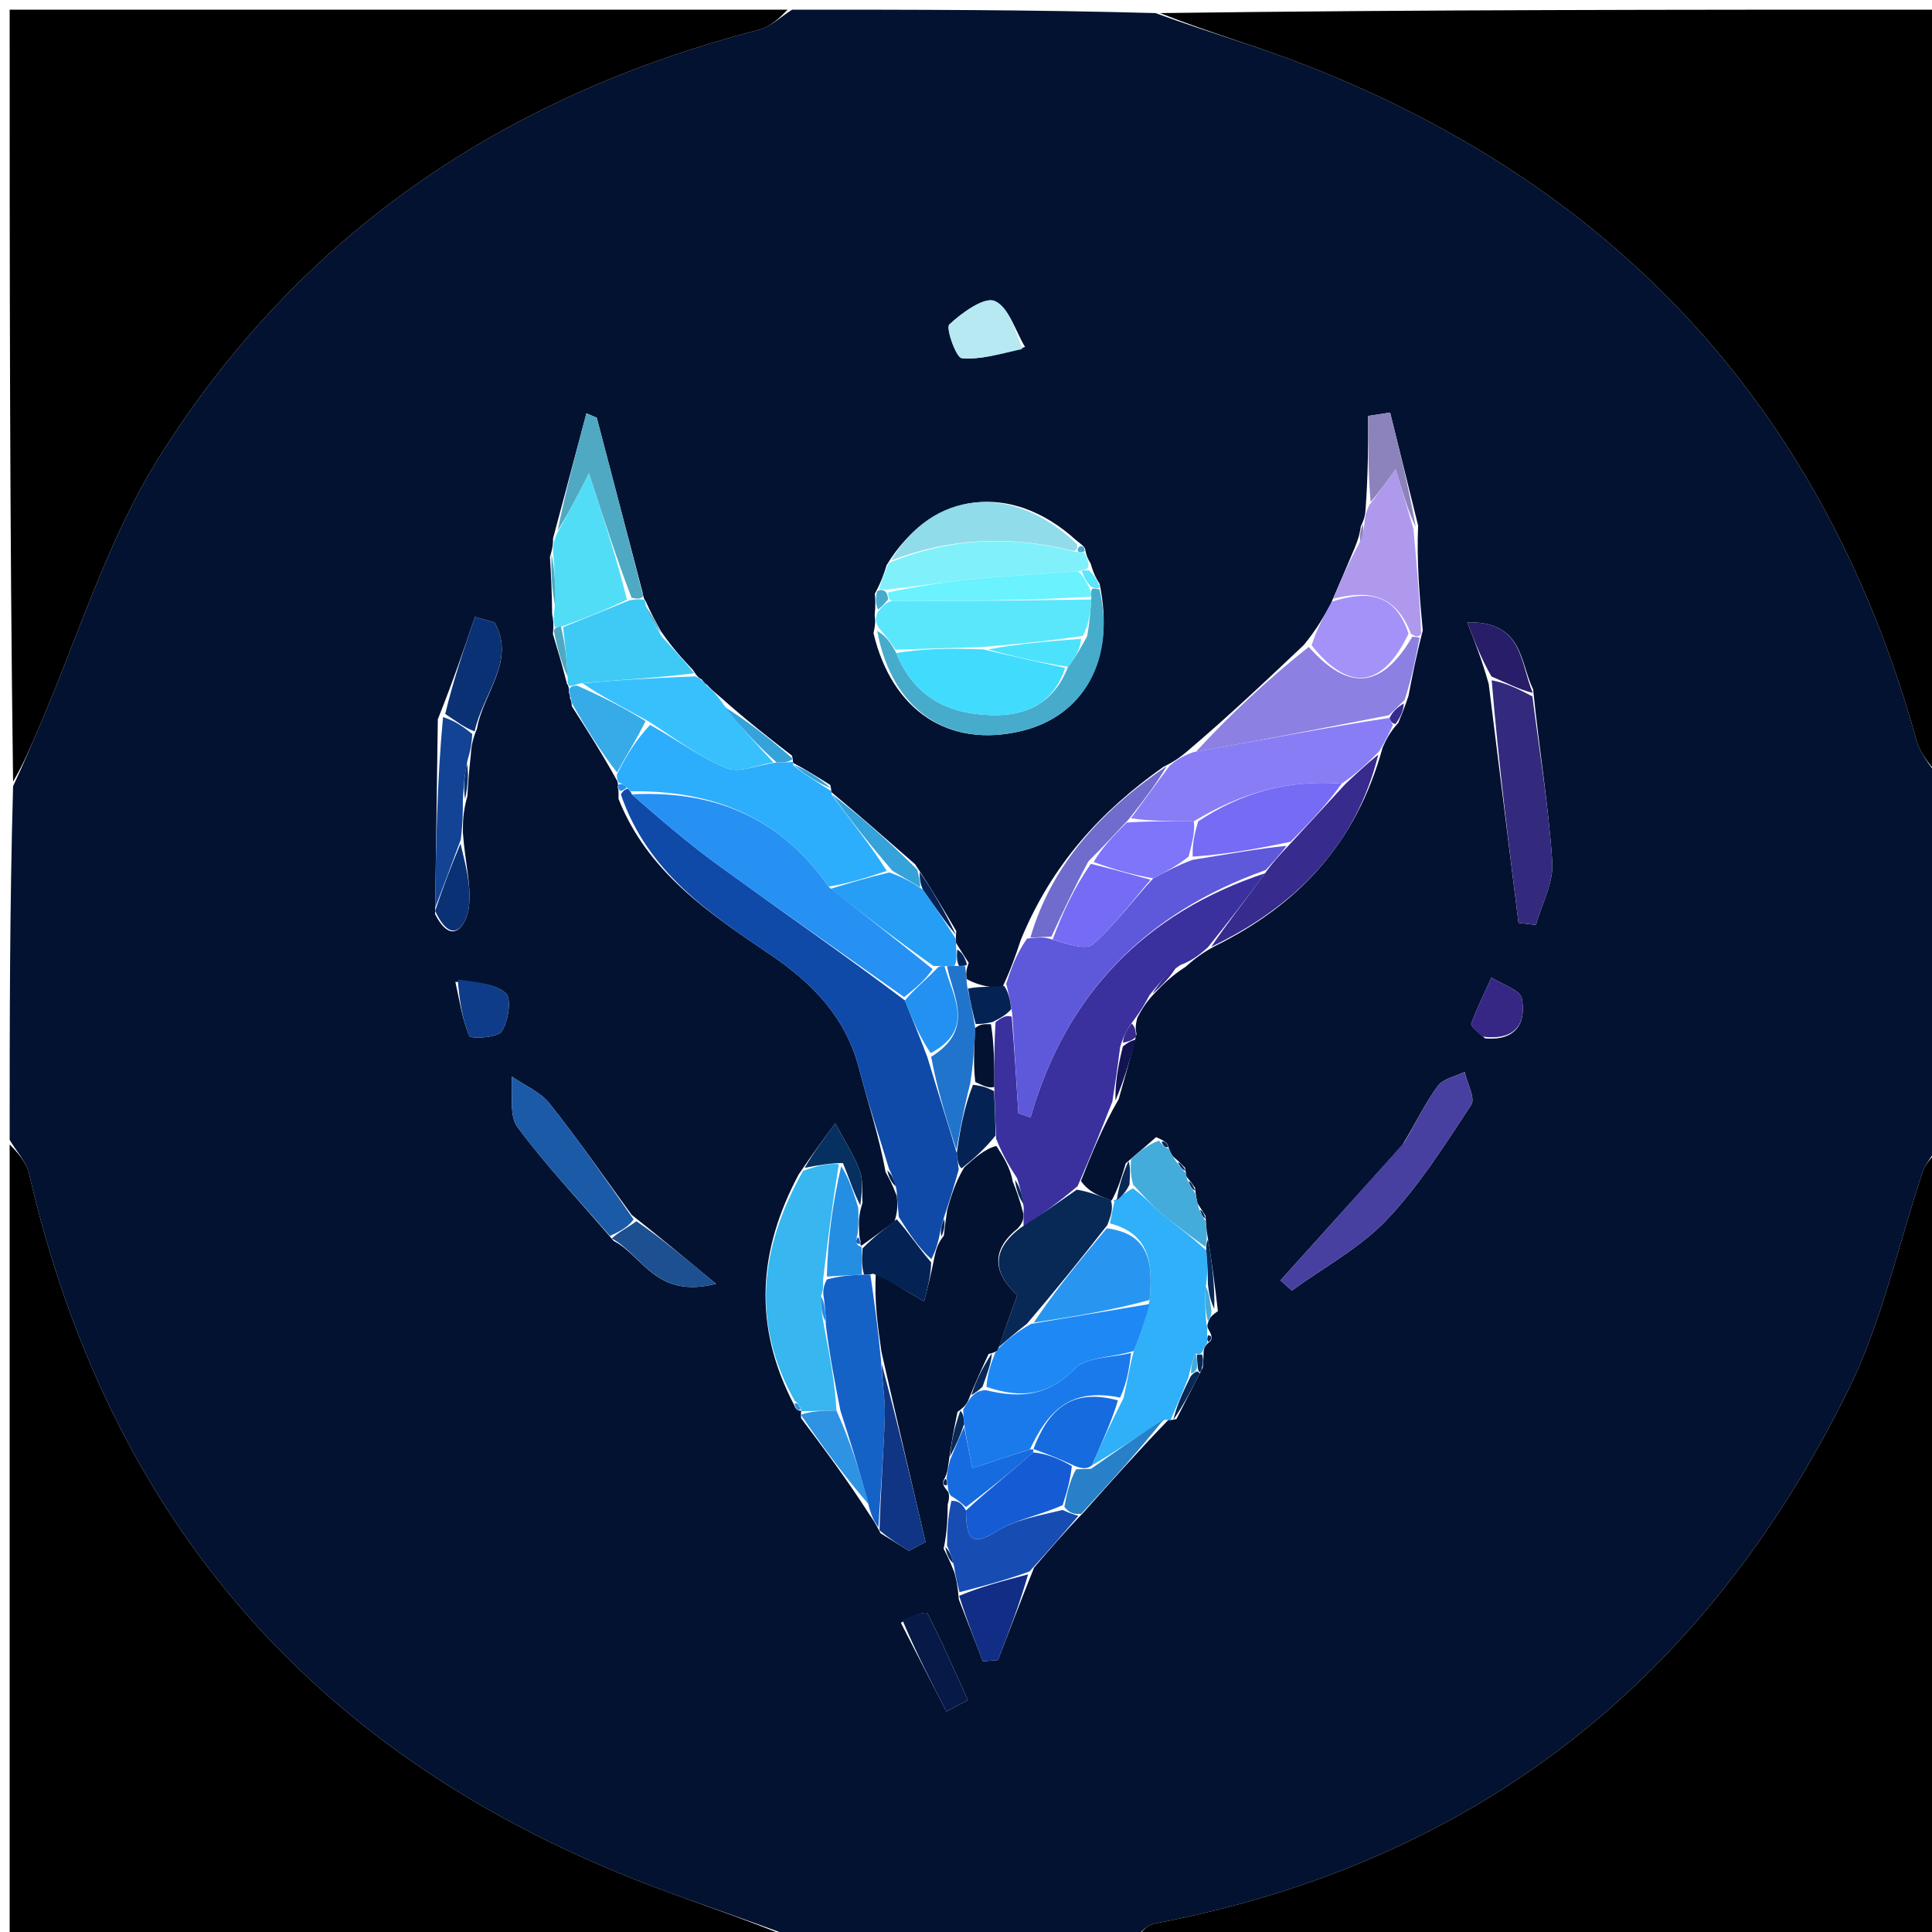 <svg version="1.1" id="Layer_1" xmlns="http://www.w3.org/2000/svg" xmlns:xlink="http://www.w3.org/1999/xlink" x="0px" y="0px"
	 width="100%" viewBox="0 0 200 200" enable-background="new 0 0 200 200" xml:space="preserve">
<path fill="#031231" opacity="1" stroke="none" 
	d="
M201,81 
	C201,93.354 201,105.708 200.644,118.641 
	C199.872,119.892 199.309,120.516 199.063,121.247 
	C196.537,128.739 194.879,136.649 191.432,143.684 
	C176.643,173.872 152.873,192.776 119.535,199.125 
	C118.605,199.302 117.841,200.355 117,201 
	C105.646,201 94.292,201 82.377,200.643 
	C77.033,198.61 72.208,197.041 67.47,195.242 
	C32.9,182.119 11.35,157.603 3.011,121.514 
	C2.72,120.255 1.687,119.168 1,118 
	C1,105.979 1,93.958 1.355,81.382 
	C2.456,79.048 3.184,77.262 3.951,75.494 
	C8.04,66.076 11.054,55.985 16.442,47.38 
	C30.922,24.256 52.178,9.916 78.557,3.083 
	C79.801,2.76 80.857,1.711 82,1 
	C94.354,1 106.708,1 119.613,1.355 
	C125.281,3.419 130.49,4.895 135.5,6.875 
	C167.996,19.716 189.027,42.932 198.405,76.666 
	C198.839,78.23 200.116,79.561 201,81 
M124.514,141.569 
	C124.547,141.13 124.581,140.691 124.608,139.8 
	C124.66,139.495 124.787,139.225 125.287,138.843 
	C125.513,138.527 125.473,138.245 125.031,137.484 
	C124.979,137.314 124.926,137.145 125.216,136.531 
	C125.307,136.368 125.398,136.205 126.075,135.723 
	C125.77,133.153 125.464,130.584 124.927,127.502 
	C124.883,127.133 124.839,126.763 124.8,125.867 
	C124.617,125.576 124.434,125.285 123.962,124.555 
	C123.888,124.217 123.813,123.878 123.702,122.944 
	C123.475,122.628 123.247,122.312 122.81,121.773 
	C122.81,121.773 122.782,121.468 122.675,120.887 
	C122.409,120.608 122.143,120.329 121.483,119.762 
	C121.261,119.513 121.11,119.227 120.876,118.503 
	C120.718,118.247 120.494,118.078 119.682,117.715 
	C118.819,118.473 117.955,119.231 116.538,120.423 
	C116.15,121.729 115.762,123.035 115.074,124.287 
	C115.074,124.287 115.367,124.373 114.631,124.117 
	C113.663,123.74 112.695,123.362 111.898,122.256 
	C112.981,119.521 114.065,116.786 115.804,113.79 
	C116.391,111.731 116.979,109.671 117.654,107.037 
	C117.568,106.661 117.483,106.285 117.743,105.342 
	C118.165,104.563 118.586,103.785 119.569,102.77 
	C120.407,101.905 121.244,101.04 122.73,100.083 
	C123.497,99.414 124.265,98.745 125.741,97.953 
	C134.287,93.728 140.388,87.388 143.129,77.38 
	C143.482,76.608 143.836,75.836 144.753,74.827 
	C145.036,74.145 145.319,73.463 145.806,72.042 
	C146.189,70.03 146.572,68.017 147.284,65.268 
	C146.961,61.751 146.638,58.234 146.802,54.397 
	C145.836,50.5 144.871,46.604 143.905,42.707 
	C143.147,42.823 142.389,42.939 141.63,43.055 
	C141.63,46.078 141.63,49.102 141.362,52.735 
	C141.329,53.176 141.296,53.616 140.874,54.48 
	C140.79,55.027 140.705,55.573 140.232,56.733 
	C139.492,58.483 138.752,60.234 137.729,62.587 
	C137.008,63.875 136.287,65.163 134.97,66.769 
	C131.095,70.44 127.221,74.111 122.793,77.864 
	C122.227,78.327 121.661,78.789 120.445,79.378 
	C114.018,83.91 108.884,89.471 105.675,97.289 
	C105.171,98.805 104.666,100.321 103.724,102.293 
	C102.571,102.192 101.418,102.092 100.063,101.354 
	C100.014,100.912 99.966,100.47 100.283,99.676 
	C99.91,99.104 99.536,98.533 98.953,97.583 
	C98.953,97.583 98.926,97.151 98.991,96.38 
	C97.732,94.234 96.474,92.089 94.731,89.465 
	C91.845,86.938 88.96,84.412 86.03,81.971 
	C86.03,81.971 86.114,81.923 85.95,81.262 
	C84.669,80.456 83.389,79.649 82.057,78.949 
	C82.057,78.949 82.153,78.88 81.993,78.229 
	C79.685,76.445 77.377,74.661 74.683,72.259 
	C74.129,71.791 73.575,71.322 73.183,70.882 
	C73.183,70.882 73.067,70.911 72.635,70.326 
	C72.416,70.222 72.197,70.118 71.747,69.368 
	C70.669,68.215 69.592,67.062 68.423,65.345 
	C67.898,64.4 67.374,63.456 66.845,62.247 
	C66.845,62.247 66.641,62.079 66.525,61.353 
	C64.942,55.315 63.358,49.277 61.775,43.239 
	C61.419,43.088 61.063,42.937 60.707,42.786 
	C59.615,46.895 58.522,51.004 57.25,55.745 
	C57.252,56.182 57.254,56.618 56.932,57.642 
	C57.035,59.398 57.138,61.154 57.157,63.592 
	C57.248,64.038 57.339,64.484 57.236,65.637 
	C57.72,67.247 58.204,68.856 58.697,70.797 
	C58.697,70.797 58.945,71.018 58.896,71.693 
	C58.971,71.906 59.047,72.118 58.99,72.237 
	C58.99,72.237 59.133,72.356 59.2,73.119 
	C60.743,75.528 62.286,77.937 63.821,80.716 
	C63.821,80.716 64.051,81.006 63.947,81.502 
	C63.998,81.664 64.048,81.825 64.032,82.705 
	C67.011,90.251 73.409,94.54 79.708,98.797 
	C84.146,101.797 87.565,105.316 88.936,110.64 
	C89.834,114.126 90.989,117.545 91.678,121.34 
	C92.011,121.926 92.344,122.512 92.836,123.81 
	C92.906,124.536 92.977,125.262 92.598,126.446 
	C91.527,127.248 90.456,128.05 89.197,128.938 
	C89.197,128.938 89.002,129.007 89.087,128.478 
	C89.019,128.314 88.951,128.149 88.929,127.247 
	C88.901,126.509 88.873,125.772 89.285,124.527 
	C89.207,123.397 89.383,122.169 88.994,121.159 
	C88.339,119.46 87.326,117.899 86.464,116.281 
	C85.309,117.842 84.153,119.404 82.671,121.589 
	C78.557,129.336 77.836,137.14 82.241,145.506 
	C82.339,145.847 82.561,146.055 82.966,146.045 
	C82.966,146.045 82.873,146.094 82.924,146.809 
	C85.266,149.929 87.607,153.049 89.983,156.748 
	C90.3,157.202 90.616,157.656 91.156,158.724 
	C92.131,159.329 93.106,159.934 94.081,160.54 
	C94.658,160.236 95.235,159.933 95.812,159.63 
	C94.335,153.334 92.858,147.039 91.247,139.939 
	C90.867,137.282 90.486,134.624 90.67,131.733 
	C92.139,132.613 93.607,133.493 95.662,134.724 
	C96.042,133.246 96.379,131.934 96.768,129.972 
	C96.918,129.339 97.068,128.705 97.703,127.923 
	C97.778,127.278 97.854,126.632 98.05,125.27 
	C98.448,123.872 98.847,122.474 99.823,120.835 
	C100.887,119.88 101.952,118.924 103.145,118.629 
	C103.865,119.75 104.586,120.872 104.836,122.306 
	C105.19,123.193 105.544,124.081 105.941,125.652 
	C105.947,126.108 105.953,126.563 105.308,127.21 
	C102.184,129.734 103.242,132.189 105.31,134.076 
	C104.55,136.177 103.954,137.828 103.276,139.794 
	C103.276,139.794 103.033,140.009 102.336,140.166 
	C101.665,141.618 100.993,143.07 100.205,145.031 
	C100.037,145.335 99.869,145.638 99.119,146.159 
	C98.789,147.783 98.459,149.407 98.163,151.692 
	C98.104,152.128 98.045,152.564 97.71,153.187 
	C97.527,153.531 97.61,153.801 98.162,154.447 
	C98.162,154.447 98.375,154.891 98.111,155.708 
	C98.085,157.137 98.06,158.566 97.686,160.331 
	C97.993,160.924 98.301,161.517 98.801,162.784 
	C98.976,163.463 99.15,164.143 99.259,165.578 
	C100.088,167.712 100.918,169.845 101.747,171.979 
	C102.27,171.935 102.792,171.892 103.315,171.849 
	C104.463,168.858 105.61,165.868 107.047,162.282 
	C108.577,160.492 110.106,158.703 112.209,156.521 
	C115.072,153.307 117.936,150.093 120.985,146.953 
	C120.985,146.953 121.143,147.075 121.79,146.892 
	C122.597,145.316 123.404,143.741 124.514,141.569 
M49.377,75.437 
	C49.994,71.769 53.448,68.387 51.191,64.43 
	C50.517,64.24 49.843,64.05 49.169,63.86 
	C48.037,67.175 46.906,70.49 45.323,74.462 
	C45.231,80.964 45.14,87.465 45.04,94.63 
	C46.827,98.116 48.277,95.692 48.519,94.039 
	C48.849,91.781 48.143,89.371 47.921,86.218 
	C47.918,85.14 47.916,84.062 48.378,82.432 
	C48.452,81.25 48.525,80.067 48.733,78.167 
	C48.786,77.44 48.839,76.713 49.377,75.437 
M112.909,58.347 
	C112.678,57.954 112.446,57.562 112.332,56.841 
	C112.25,56.571 112.07,56.456 111.388,55.914 
	C104.716,49.851 96.507,50.756 91.784,58.502 
	C91.521,59.339 91.258,60.177 90.567,61.45 
	C90.608,62.022 90.65,62.594 90.547,63.729 
	C90.603,64.109 90.659,64.489 90.424,65.55 
	C92.341,73.596 98.24,77.487 105.762,75.668 
	C112.246,74.1 115.478,68.224 113.83,60.432 
	C113.535,59.968 113.24,59.504 112.909,58.347 
M63.533,128.466 
	C66.497,129.947 67.909,134.498 74.115,132.899 
	C70.759,130.108 68.359,128.113 65.384,125.755 
	C62.574,121.902 59.863,117.971 56.895,114.243 
	C55.931,113.032 54.296,112.354 52.967,111.433 
	C53.129,113.208 52.663,115.447 53.568,116.674 
	C56.487,120.631 59.91,124.215 63.533,128.466 
M158.707,71.359 
	C157.335,68.595 157.699,64.291 151.883,64.421 
	C152.744,66.622 153.406,68.316 154.11,70.796 
	C155.139,79.042 156.168,87.287 157.196,95.533 
	C157.796,95.606 158.395,95.679 158.994,95.752 
	C159.601,93.583 160.833,91.374 160.694,89.254 
	C160.318,83.512 159.36,77.808 158.707,71.359 
M145.167,118.55 
	C140.962,123.215 136.758,127.881 132.553,132.546 
	C132.947,132.897 133.341,133.247 133.734,133.598 
	C137.037,131.198 140.766,129.204 143.534,126.296 
	C146.911,122.747 149.583,118.498 152.299,114.379 
	C152.753,113.69 151.88,112.126 151.621,110.966 
	C150.675,111.431 149.408,111.657 148.848,112.41 
	C147.574,114.122 146.648,116.093 145.167,118.55 
M106.112,35.916 
	C105.104,34.246 104.433,31.792 102.975,31.164 
	C101.894,30.698 99.579,32.375 98.274,33.592 
	C97.889,33.951 98.979,37.023 99.555,37.076 
	C101.516,37.255 103.55,36.642 106.112,35.916 
M47.141,101.647 
	C47.571,103.534 47.832,105.494 48.584,107.243 
	C48.721,107.562 51.492,107.438 51.932,106.777 
	C52.62,105.741 52.982,103.374 52.365,102.824 
	C51.209,101.794 49.253,101.661 47.141,101.647 
M93.259,167.993 
	C94.828,171.053 96.398,174.114 97.967,177.174 
	C98.71,176.778 99.452,176.383 100.195,175.987 
	C98.831,172.984 97.52,169.954 96.009,167.027 
	C95.882,166.782 94.405,167.234 93.259,167.993 
M153.732,107.491 
	C156.807,107.773 158.044,106.011 157.539,103.357 
	C157.369,102.469 155.491,101.906 154.394,101.194 
	C153.682,102.771 152.919,104.329 152.31,105.945 
	C152.214,106.202 152.816,106.721 153.732,107.491 
z"/>
<path fill="#000000" opacity="1" stroke="none" 
	d="
M117.469,201 
	C117.841,200.355 118.605,199.302 119.535,199.125 
	C152.873,192.776 176.643,173.872 191.432,143.684 
	C194.879,136.649 196.537,128.739 199.063,121.247 
	C199.309,120.516 199.872,119.892 200.644,119.109 
	C201,146.261 201,173.522 201,201 
	C173.313,201 145.625,201 117.469,201 
z"/>
<path fill="#000000" opacity="1" stroke="none" 
	d="
M1,118.469 
	C1.687,119.168 2.72,120.255 3.011,121.514 
	C11.35,157.603 32.9,182.119 67.47,195.242 
	C72.208,197.041 77.033,198.61 81.909,200.643 
	C55.072,201 28.144,201 1,201 
	C1,173.646 1,146.292 1,118.469 
z"/>
<path fill="#000000" opacity="1" stroke="none" 
	d="
M201,80.531 
	C200.116,79.561 198.839,78.23 198.405,76.666 
	C189.027,42.932 167.996,19.716 135.5,6.875 
	C130.49,4.895 125.281,3.419 120.082,1.355 
	C146.926,1 173.853,1 201,1 
	C201,27.354 201,53.708 201,80.531 
z"/>
<path fill="#000000" opacity="1" stroke="none" 
	d="
M81.531,1 
	C80.857,1.711 79.801,2.76 78.557,3.083 
	C52.178,9.916 30.922,24.256 16.442,47.38 
	C11.054,55.985 8.04,66.076 3.951,75.494 
	C3.184,77.262 2.456,79.048 1.355,80.913 
	C1,54.406 1,27.812 1,1 
	C27.687,1 54.375,1 81.531,1 
z"/>
<path fill="#0F4AA8" opacity="1" stroke="none" 
	d="
M93.048,125.988 
	C92.977,125.262 92.906,124.536 92.808,123.163 
	C92.53,122.009 92.28,121.502 92.03,120.995 
	C90.989,117.545 89.834,114.126 88.936,110.64 
	C87.565,105.316 84.146,101.797 79.708,98.797 
	C73.409,94.54 67.011,90.251 64.274,82.241 
	C64.517,81.777 64.946,81.59 65.027,81.683 
	C65.108,81.775 65.31,81.914 65.399,82.228 
	C68.447,84.898 71.323,87.367 74.381,89.587 
	C80.735,94.201 87.186,98.682 93.677,103.564 
	C94.487,105.63 95.218,107.349 96.002,109.445 
	C97.039,112.894 98.022,115.968 99.046,119.381 
	C99.14,120.172 99.193,120.624 99.246,121.076 
	C98.847,122.474 98.448,123.872 97.782,125.833 
	C97.415,126.955 97.316,127.514 97.218,128.072 
	C97.068,128.705 96.918,129.339 96.416,130.348 
	C95.059,129.146 94.053,127.567 93.048,125.988 
z"/>
<path fill="#3A319F" opacity="1" stroke="none" 
	d="
M115.148,114.052 
	C114.065,116.786 112.981,119.521 111.557,122.788 
	C109.464,124.553 107.711,125.786 105.959,127.019 
	C105.953,126.563 105.947,126.108 105.975,124.995 
	C105.775,123.557 105.54,122.775 105.306,121.993 
	C104.586,120.872 103.865,119.75 103.12,117.883 
	C103.033,115.744 102.971,114.351 102.93,112.525 
	C102.934,110.073 102.915,108.053 103.061,105.812 
	C103.694,105.322 104.163,105.053 104.731,105.242 
	C105.027,108.881 105.224,112.063 105.421,115.245 
	C105.842,115.39 106.263,115.535 106.683,115.68 
	C110.377,102.764 118.713,94.448 130.958,90.399 
	C128.94,93.18 126.986,95.628 125.033,98.076 
	C124.265,98.745 123.497,99.414 122.183,99.907 
	C120.759,100.822 119.883,101.914 119.007,103.006 
	C118.586,103.785 118.165,104.563 117.326,105.66 
	C116.594,106.646 116.279,107.313 115.963,108.367 
	C115.691,110.52 115.42,112.286 115.148,114.052 
z"/>
<path fill="#5E58DA" opacity="1" stroke="none" 
	d="
M131.023,90.067 
	C118.713,94.448 110.377,102.764 106.683,115.68 
	C106.263,115.535 105.842,115.39 105.421,115.245 
	C105.224,112.063 105.027,108.881 104.786,104.918 
	C104.549,103.37 104.356,102.604 104.162,101.837 
	C104.666,100.321 105.171,98.805 106.323,97.162 
	C107.594,97.009 108.218,96.984 108.964,97.28 
	C110.469,97.692 112.389,98.402 113.132,97.756 
	C115.369,95.811 117.148,93.339 119.383,90.927 
	C120.773,90.19 121.887,89.6 123.418,89.018 
	C126.987,88.443 130.139,87.86 133.187,87.563 
	C132.397,88.588 131.71,89.327 131.023,90.067 
z"/>
<path fill="#2DAEFC" opacity="1" stroke="none" 
	d="
M64.051,81.006 
	C64.051,81.006 63.821,80.716 63.867,80.147 
	C64.919,78.046 65.927,76.514 67.289,75.041 
	C70.163,76.623 72.559,78.456 75.256,79.536 
	C76.562,80.059 78.435,79.169 80.401,78.93 
	C81.219,78.921 81.686,78.9 82.153,78.88 
	C82.153,78.88 82.057,78.949 82.135,79.236 
	C83.513,80.323 84.814,81.123 86.114,81.923 
	C86.114,81.923 86.03,81.971 86.093,82.273 
	C88.142,85.044 90.129,87.513 91.797,90.155 
	C89.652,90.887 87.826,91.447 85.755,91.783 
	C80.652,84.416 73.626,81.814 65.31,81.914 
	C65.31,81.914 65.108,81.775 64.903,81.556 
	C64.509,81.175 64.293,81.065 64.051,81.006 
z"/>
<path fill="#30B0F8" opacity="1" stroke="none" 
	d="
M124.873,136.975 
	C124.926,137.145 124.979,137.314 124.972,137.975 
	C124.938,138.641 124.964,138.816 124.99,138.991 
	C124.787,139.225 124.66,139.495 124.435,139.999 
	C124.263,140.198 123.908,140.236 123.787,140.09 
	C123.472,140.719 123.279,141.495 123.024,142.591 
	C122.356,144.3 121.75,145.688 121.143,147.075 
	C121.143,147.075 120.985,146.953 120.562,146.979 
	C117.742,148.687 115.344,150.368 113.027,151.701 
	C114.096,149.243 115.085,147.134 116.303,144.738 
	C116.719,142.986 116.905,141.52 117.378,139.849 
	C118.111,138.092 118.559,136.541 119.012,134.569 
	C119.351,130.754 119.04,127.737 114.897,126.644 
	C115.086,125.666 115.226,125.02 115.367,124.373 
	C115.367,124.373 115.074,124.287 115.464,124.212 
	C116.209,123.757 116.564,123.375 117.293,123.02 
	C118.496,123.896 119.26,124.825 120.169,125.578 
	C121.649,126.803 123.225,127.913 124.876,129.445 
	C125.007,130.859 125.023,131.9 124.821,133.18 
	C124.693,134.606 124.783,135.79 124.873,136.975 
z"/>
<path fill="#897DF6" opacity="1" stroke="none" 
	d="
M144.189,75.064 
	C143.836,75.836 143.482,76.608 142.761,77.795 
	C141.357,79.19 140.319,80.17 138.886,81.124 
	C133.203,80.691 128.415,82.117 123.587,85.022 
	C121.067,85.006 118.99,85 117.076,84.708 
	C118.524,82.698 119.81,80.975 121.095,79.251 
	C121.661,78.789 122.227,78.327 123.521,77.864 
	C130.756,76.591 137.263,75.317 143.846,74.31 
	C144.011,74.74 144.1,74.902 144.189,75.064 
z"/>
<path fill="#37B6F0" opacity="1" stroke="none" 
	d="
M82.277,145.031 
	C77.836,137.14 78.557,129.336 83.138,121.206 
	C84.742,120.613 85.879,120.403 86.833,120.519 
	C86.167,124.627 85.684,128.408 85.205,132.489 
	C85.216,133.186 85.222,133.584 84.989,134.184 
	C84.93,135.259 85.109,136.133 85.326,137.384 
	C85.91,140.512 86.454,143.263 86.586,146.018 
	C85.073,146.046 83.973,146.07 82.873,146.094 
	C82.873,146.094 82.966,146.045 82.905,145.869 
	C82.737,145.401 82.548,145.181 82.277,145.031 
z"/>
<path fill="#8C80E3" opacity="1" stroke="none" 
	d="
M143.769,74.043 
	C137.263,75.317 130.756,76.591 123.798,77.823 
	C127.221,74.111 131.095,70.44 135.483,66.969 
	C139.655,71.682 143.103,71.238 146.206,65.904 
	C146.623,65.948 146.789,65.976 146.955,66.004 
	C146.572,68.017 146.189,70.03 145.413,72.451 
	C144.602,73.253 144.186,73.648 143.769,74.043 
z"/>
<path fill="#4740A0" opacity="1" stroke="none" 
	d="
M145.374,118.254 
	C146.648,116.093 147.574,114.122 148.848,112.41 
	C149.408,111.657 150.675,111.431 151.621,110.966 
	C151.88,112.126 152.753,113.69 152.299,114.379 
	C149.583,118.498 146.911,122.747 143.534,126.296 
	C140.766,129.204 137.037,131.198 133.734,133.598 
	C133.341,133.247 132.947,132.897 132.553,132.546 
	C136.758,127.881 140.962,123.215 145.374,118.254 
z"/>
<path fill="#332A7D" opacity="1" stroke="none" 
	d="
M158.633,72.089 
	C159.36,77.808 160.318,83.512 160.694,89.254 
	C160.833,91.374 159.601,93.583 158.994,95.752 
	C158.395,95.679 157.796,95.606 157.196,95.533 
	C156.168,87.287 155.139,79.042 154.42,70.421 
	C156.031,70.727 157.332,71.408 158.633,72.089 
z"/>
<path fill="#1562C7" opacity="1" stroke="none" 
	d="
M86.998,146.014 
	C86.454,143.263 85.91,140.512 85.487,137.157 
	C85.481,135.696 85.354,134.839 85.228,133.982 
	C85.222,133.584 85.216,133.186 85.602,132.447 
	C87.07,132.056 88.147,132.006 89.444,131.949 
	C89.664,131.942 90.106,131.967 90.106,131.967 
	C90.486,134.624 90.867,137.282 91.201,140.783 
	C91.315,143.258 91.652,144.894 91.599,146.518 
	C91.475,150.385 91.167,154.246 90.933,158.11 
	C90.616,157.656 90.3,157.202 89.98,156.064 
	C88.984,152.257 87.991,149.136 86.998,146.014 
z"/>
<path fill="#47ACCC" opacity="1" stroke="none" 
	d="
M113.827,61.007 
	C115.478,68.224 112.246,74.1 105.762,75.668 
	C98.24,77.487 92.341,73.596 90.809,65.318 
	C91.699,65.807 92.204,66.529 92.778,67.597 
	C94.669,72.256 98.25,73.902 102.595,74.03 
	C106.131,74.134 109.053,72.884 110.56,69.037 
	C111.358,68.017 111.851,67.102 112.532,65.884 
	C112.806,64.408 112.891,63.234 112.973,61.772 
	C112.941,61.295 112.913,61.105 113.122,60.919 
	C113.36,60.922 113.827,61.007 113.827,61.007 
z"/>
<path fill="#1B7AEB" opacity="1" stroke="none" 
	d="
M117.092,140.055 
	C116.905,141.52 116.719,142.986 115.954,144.681 
	C110.772,143.608 108.462,146.108 106.617,150.045 
	C104.498,150.704 102.741,151.295 100.652,151.997 
	C100.294,150.188 100.05,148.957 99.805,147.426 
	C99.77,146.732 99.736,146.337 99.702,145.942 
	C99.869,145.638 100.037,145.335 100.49,144.684 
	C101.024,144.119 101.308,143.964 102.029,143.902 
	C105.787,144.829 108.577,144.422 111.256,141.698 
	C112.487,140.447 115.104,140.56 117.092,140.055 
z"/>
<path fill="#082856" opacity="1" stroke="none" 
	d="
M114.999,124.245 
	C115.226,125.02 115.086,125.666 114.626,126.822 
	C111.729,130.522 109.152,133.714 106.306,137.037 
	C105.144,137.939 104.251,138.709 103.358,139.479 
	C103.954,137.828 104.55,136.177 105.31,134.076 
	C103.242,132.189 102.184,129.734 105.633,127.115 
	C107.711,125.786 109.464,124.553 111.472,123.153 
	C112.695,123.362 113.663,123.74 114.999,124.245 
z"/>
<path fill="#AF99ED" opacity="1" stroke="none" 
	d="
M147.119,65.636 
	C146.789,65.976 146.623,65.948 146.064,65.61 
	C144.39,61.257 141.398,61.164 138.011,61.984 
	C138.752,60.234 139.492,58.483 140.644,56.352 
	C141.124,55.332 141.193,54.695 141.263,54.057 
	C141.296,53.616 141.329,53.176 141.753,52.276 
	C142.747,50.974 143.351,50.132 144.48,48.56 
	C145.258,51.171 145.787,52.944 146.316,54.717 
	C146.638,58.234 146.961,61.751 147.119,65.636 
z"/>
<path fill="#1B5AA7" opacity="1" stroke="none" 
	d="
M63.139,127.943 
	C59.91,124.215 56.487,120.631 53.568,116.674 
	C52.663,115.447 53.129,113.208 52.967,111.433 
	C54.296,112.354 55.931,113.032 56.895,114.243 
	C59.863,117.971 62.574,121.902 65.593,126.241 
	C64.915,127.133 64.027,127.538 63.139,127.943 
z"/>
<path fill="#1E89F5" opacity="1" stroke="none" 
	d="
M103.317,139.636 
	C104.251,138.709 105.144,137.939 106.749,137.042 
	C111.309,136.274 115.158,135.632 119.007,134.99 
	C118.559,136.541 118.111,138.092 117.378,139.849 
	C115.104,140.56 112.487,140.447 111.256,141.698 
	C108.577,144.422 105.787,144.829 102.118,143.567 
	C102.214,142.139 102.623,141.074 103.033,140.009 
	C103.033,140.009 103.276,139.794 103.317,139.636 
z"/>
<path fill="#38C0FD" opacity="1" stroke="none" 
	d="
M80.051,78.918 
	C78.435,79.169 76.562,80.059 75.256,79.536 
	C72.559,78.456 70.163,76.623 67.182,74.706 
	C64.484,73.199 62.248,72.084 60.314,70.74 
	C64.405,70.345 68.191,70.179 71.978,70.013 
	C72.197,70.118 72.416,70.222 72.853,70.599 
	C73.07,70.872 73.022,70.854 73.022,70.854 
	C73.575,71.322 74.129,71.791 74.892,72.921 
	C76.751,75.362 78.401,77.14 80.051,78.918 
z"/>
<path fill="#372B8D" opacity="1" stroke="none" 
	d="
M139.282,81.15 
	C140.319,80.17 141.357,79.19 142.683,78.11 
	C140.388,87.388 134.287,93.728 125.387,98.015 
	C126.986,95.628 128.94,93.18 130.958,90.399 
	C131.71,89.327 132.397,88.588 133.483,87.431 
	C135.682,85.058 137.482,83.104 139.282,81.15 
z"/>
<path fill="#5AE7FB" opacity="1" stroke="none" 
	d="
M112.976,62.06 
	C112.891,63.234 112.806,64.408 112.11,65.829 
	C108.332,66.381 105.166,66.686 101.544,66.991 
	C98.295,67.079 95.502,67.165 92.708,67.251 
	C92.204,66.529 91.699,65.807 90.954,64.977 
	C90.659,64.489 90.603,64.109 90.826,63.387 
	C91.382,62.715 91.66,62.385 92.331,62.201 
	C99.475,62.25 106.226,62.155 112.976,62.06 
z"/>
<path fill="#91DCEA" opacity="1" stroke="none" 
	d="
M92.251,58.024 
	C96.507,50.756 104.716,49.851 111.486,56.323 
	C111.584,56.732 111.492,57.033 111.093,57.024 
	C104.439,55.374 98.291,55.709 92.251,58.024 
z"/>
<path fill="#174DB2" opacity="1" stroke="none" 
	d="
M98.035,159.995 
	C98.06,158.566 98.085,157.137 98.489,155.361 
	C99.244,155.347 99.621,155.68 99.994,156.367 
	C100.06,158.994 100.36,160.295 103.125,158.545 
	C105.084,157.305 107.575,156.904 110.009,156.309 
	C110.672,156.63 111.154,156.771 111.636,156.913 
	C110.106,158.703 108.577,160.492 106.568,162.681 
	C103.834,163.66 101.58,164.241 99.325,164.822 
	C99.15,164.143 98.976,163.463 98.766,162.161 
	C98.499,161.024 98.267,160.509 98.035,159.995 
z"/>
<path fill="#52DDF7" opacity="1" stroke="none" 
	d="
M57.257,57.055 
	C57.254,56.618 57.252,56.182 57.627,55.271 
	C58.795,53.242 59.588,51.687 60.967,48.979 
	C62.66,54.194 63.896,58.002 64.903,62.078 
	C62.546,63.205 60.418,64.065 58.075,64.884 
	C57.859,64.843 57.43,64.93 57.43,64.93 
	C57.339,64.484 57.248,64.038 57.414,62.983 
	C57.533,60.601 57.395,58.828 57.257,57.055 
z"/>
<path fill="#3FCAF5" opacity="1" stroke="none" 
	d="
M58.29,64.925 
	C60.418,64.065 62.546,63.205 65.149,62.151 
	C65.963,61.997 66.302,62.038 66.641,62.079 
	C66.641,62.079 66.845,62.247 66.84,62.666 
	C67.396,64.026 67.955,64.968 68.514,65.909 
	C69.592,67.062 70.669,68.215 71.863,69.691 
	C68.191,70.179 64.405,70.345 60.047,70.745 
	C59.299,70.993 59.122,71.006 58.945,71.018 
	C58.945,71.018 58.697,70.797 58.772,70.234 
	C58.661,68.089 58.475,66.507 58.29,64.925 
z"/>
<path fill="#279EF5" opacity="1" stroke="none" 
	d="
M86,92.007 
	C87.826,91.447 89.652,90.887 92.057,90.317 
	C93.517,90.826 94.397,91.345 95.538,92.089 
	C96.841,93.926 97.883,95.538 98.926,97.151 
	C98.926,97.151 98.953,97.583 98.985,98.104 
	C99.033,99.078 99.048,99.532 98.807,99.986 
	C98.38,99.999 98.209,100.011 97.778,100.016 
	C97.344,100.011 97.171,100.011 96.629,99.994 
	C92.841,97.321 89.42,94.664 86,92.007 
z"/>
<path fill="#80F1FA" opacity="1" stroke="none" 
	d="
M92.018,58.263 
	C98.291,55.709 104.439,55.374 111.264,57.11 
	C111.834,57.205 112.215,57.169 112.215,57.169 
	C112.446,57.562 112.678,57.954 112.685,58.694 
	C112.46,59.041 111.977,59.084 111.57,59.134 
	C107.751,59.429 104.332,59.607 100.928,59.938 
	C97.939,60.228 94.966,60.688 91.738,61.049 
	C91.491,61.025 90.995,61.015 90.995,61.015 
	C91.258,60.177 91.521,59.339 92.018,58.263 
z"/>
<path fill="#A492F8" opacity="1" stroke="none" 
	d="
M137.87,62.285 
	C141.398,61.164 144.39,61.257 145.812,65.594 
	C143.103,71.238 139.655,71.682 135.781,66.811 
	C136.287,65.163 137.008,63.875 137.87,62.285 
z"/>
<path fill="#134395" opacity="1" stroke="none" 
	d="
M45.049,93.967 
	C45.14,87.465 45.231,80.964 45.864,74.233 
	C47.234,74.665 48.063,75.325 48.892,75.985 
	C48.839,76.713 48.786,77.44 48.407,78.671 
	C48.025,80.445 47.97,81.714 47.914,82.984 
	C47.916,84.062 47.918,85.14 47.695,86.928 
	C46.662,89.748 45.855,91.858 45.049,93.967 
z"/>
<path fill="#4FA9C3" opacity="1" stroke="none" 
	d="
M66.583,61.716 
	C66.302,62.038 65.963,61.997 65.378,61.883 
	C63.896,58.002 62.66,54.194 60.967,48.979 
	C59.588,51.687 58.795,53.242 57.716,54.955 
	C58.522,51.004 59.615,46.895 60.707,42.786 
	C61.063,42.937 61.419,43.088 61.775,43.239 
	C63.358,49.277 64.942,55.315 66.583,61.716 
z"/>
<path fill="#B6E9F2" opacity="1" stroke="none" 
	d="
M105.834,36.124 
	C103.55,36.642 101.516,37.255 99.555,37.076 
	C98.979,37.023 97.889,33.951 98.274,33.592 
	C99.579,32.375 101.894,30.698 102.975,31.164 
	C104.433,31.792 105.104,34.246 105.834,36.124 
z"/>
<path fill="#44ACDA" opacity="1" stroke="none" 
	d="
M124.761,129.071 
	C123.225,127.913 121.649,126.803 120.169,125.578 
	C119.26,124.825 118.496,123.896 117.299,122.643 
	C116.984,121.489 117.038,120.739 117.091,119.989 
	C117.955,119.231 118.819,118.473 119.987,118.076 
	C120.458,118.72 120.704,118.875 121.031,118.904 
	C121.11,119.227 121.261,119.513 121.731,120.196 
	C122.247,120.91 122.515,121.189 122.782,121.468 
	C122.782,121.468 122.81,121.773 122.929,122.182 
	C123.278,122.907 123.508,123.223 123.738,123.539 
	C123.813,123.878 123.888,124.217 124.091,125.041 
	C124.412,125.815 124.604,126.104 124.796,126.394 
	C124.839,126.763 124.883,127.133 124.937,128.02 
	C124.885,128.715 124.823,128.893 124.761,129.071 
z"/>
<path fill="#103584" opacity="1" stroke="none" 
	d="
M91.045,158.417 
	C91.167,154.246 91.475,150.385 91.599,146.518 
	C91.652,144.894 91.315,143.258 91.268,141.185 
	C92.858,147.039 94.335,153.334 95.812,159.63 
	C95.235,159.933 94.658,160.236 94.081,160.54 
	C93.106,159.934 92.131,159.329 91.045,158.417 
z"/>
<path fill="#706CCD" opacity="1" stroke="none" 
	d="
M120.77,79.315 
	C119.81,80.975 118.524,82.698 116.806,84.862 
	C115.234,86.527 114.095,87.751 112.67,89.163 
	C111.204,91.887 110.023,94.423 108.842,96.958 
	C108.218,96.984 107.594,97.009 106.661,97.067 
	C108.884,89.471 114.018,83.91 120.77,79.315 
z"/>
<path fill="#0B3175" opacity="1" stroke="none" 
	d="
M49.134,75.711 
	C48.063,75.325 47.234,74.665 46.09,73.905 
	C46.906,70.49 48.037,67.175 49.169,63.86 
	C49.843,64.05 50.517,64.24 51.191,64.43 
	C53.448,68.387 49.994,71.769 49.134,75.711 
z"/>
<path fill="#2174CC" opacity="1" stroke="none" 
	d="
M98.038,100.022 
	C98.209,100.011 98.38,99.999 99.021,99.99 
	C99.492,99.992 99.917,100.028 99.917,100.028 
	C99.966,100.47 100.014,100.912 100.112,102.015 
	C100.442,103.786 100.722,104.895 100.96,106.426 
	C100.836,108.529 100.754,110.211 100.432,112.186 
	C99.796,114.667 99.4,116.855 99.004,119.042 
	C98.022,115.968 97.039,112.894 96.396,109.397 
	C100.995,106.546 98.629,103.155 98.038,100.022 
z"/>
<path fill="#0F3C88" opacity="1" stroke="none" 
	d="
M47.385,101.401 
	C49.253,101.661 51.209,101.794 52.365,102.824 
	C52.982,103.374 52.62,105.741 51.932,106.777 
	C51.492,107.438 48.721,107.562 48.584,107.243 
	C47.832,105.494 47.571,103.534 47.385,101.401 
z"/>
<path fill="#8D83BC" opacity="1" stroke="none" 
	d="
M146.559,54.557 
	C145.787,52.944 145.258,51.171 144.48,48.56 
	C143.351,50.132 142.747,50.974 141.887,51.971 
	C141.63,49.102 141.63,46.078 141.63,43.055 
	C142.389,42.939 143.147,42.823 143.905,42.707 
	C144.871,46.604 145.836,50.5 146.559,54.557 
z"/>
<path fill="#061947" opacity="1" stroke="none" 
	d="
M93.407,167.678 
	C94.405,167.234 95.882,166.782 96.009,167.027 
	C97.52,169.954 98.831,172.984 100.195,175.987 
	C99.452,176.383 98.71,176.778 97.967,177.174 
	C96.398,174.114 94.828,171.053 93.407,167.678 
z"/>
<path fill="#122D85" opacity="1" stroke="none" 
	d="
M99.292,165.2 
	C101.58,164.241 103.834,163.66 106.424,162.978 
	C105.61,165.868 104.463,168.858 103.315,171.849 
	C102.792,171.892 102.27,171.935 101.747,171.979 
	C100.918,169.845 100.088,167.712 99.292,165.2 
z"/>
<path fill="#2E93E3" opacity="1" stroke="none" 
	d="
M86.586,146.018 
	C87.991,149.136 88.984,152.257 89.962,155.775 
	C87.607,153.049 85.266,149.929 82.899,146.451 
	C83.973,146.07 85.073,146.046 86.586,146.018 
z"/>
<path fill="#372784" opacity="1" stroke="none" 
	d="
M153.414,107.305 
	C152.816,106.721 152.214,106.202 152.31,105.945 
	C152.919,104.329 153.682,102.771 154.394,101.194 
	C155.491,101.906 157.369,102.469 157.539,103.357 
	C158.044,106.011 156.807,107.773 153.414,107.305 
z"/>
<path fill="#1C5091" opacity="1" stroke="none" 
	d="
M63.336,128.205 
	C64.027,127.538 64.915,127.133 65.881,126.422 
	C68.359,128.113 70.759,130.108 74.115,132.899 
	C67.909,134.498 66.497,129.947 63.336,128.205 
z"/>
<path fill="#248EE3" opacity="1" stroke="none" 
	d="
M89.223,131.957 
	C88.147,132.006 87.07,132.056 85.597,132.148 
	C85.684,128.408 86.167,124.627 87.082,120.729 
	C87.957,122.086 88.401,123.56 88.846,125.034 
	C88.873,125.772 88.901,126.509 88.784,127.73 
	C88.522,128.58 88.643,128.845 89.002,129.007 
	C89.002,129.007 89.197,128.938 89.196,129.275 
	C89.204,130.393 89.213,131.175 89.223,131.957 
z"/>
<path fill="#2881C8" opacity="1" stroke="none" 
	d="
M111.922,156.717 
	C111.154,156.771 110.672,156.63 110.186,155.991 
	C110.482,154.367 110.781,153.24 111.391,152.102 
	C112.118,152.077 112.532,152.063 112.947,152.049 
	C115.344,150.368 117.742,148.687 120.47,146.943 
	C117.936,150.093 115.072,153.307 111.922,156.717 
z"/>
<path fill="#36ABE8" opacity="1" stroke="none" 
	d="
M58.92,71.356 
	C59.122,71.006 59.299,70.993 59.744,70.975 
	C62.248,72.084 64.484,73.199 66.827,74.648 
	C65.927,76.514 64.919,78.046 63.871,79.962 
	C62.286,77.937 60.743,75.528 59.167,72.729 
	C59.133,72.34 59.122,72.331 59.122,72.331 
	C59.047,72.118 58.971,71.906 58.92,71.356 
z"/>
<path fill="#166BDE" opacity="1" stroke="none" 
	d="
M99.997,156.014 
	C99.621,155.68 99.244,155.347 98.621,154.952 
	C98.375,154.891 98.162,154.447 98.132,153.975 
	C98.063,153.336 98.024,153.168 97.986,153.001 
	C98.045,152.564 98.104,152.128 98.355,151.13 
	C98.967,149.62 99.386,148.673 99.806,147.725 
	C100.05,148.957 100.294,150.188 100.652,151.997 
	C102.741,151.295 104.498,150.704 106.626,150.055 
	C106.997,149.997 107.013,150.014 106.944,150.35 
	C104.582,152.463 102.29,154.238 99.997,156.014 
z"/>
<path fill="#271D68" opacity="1" stroke="none" 
	d="
M158.67,71.724 
	C157.332,71.408 156.031,70.727 154.399,70.029 
	C153.406,68.316 152.744,66.622 151.883,64.421 
	C157.699,64.291 157.335,68.595 158.67,71.724 
z"/>
<path fill="#042354" opacity="1" stroke="none" 
	d="
M89.444,131.949 
	C89.213,131.175 89.204,130.393 89.29,129.232 
	C90.456,128.05 91.527,127.248 92.823,126.217 
	C94.053,127.567 95.059,129.146 96.391,130.673 
	C96.379,131.934 96.042,133.246 95.662,134.724 
	C93.607,133.493 92.139,132.613 90.388,131.85 
	C90.106,131.967 89.664,131.942 89.444,131.949 
z"/>
<path fill="#35A2D9" opacity="1" stroke="none" 
	d="
M95.278,91.864 
	C94.397,91.345 93.517,90.826 92.376,90.144 
	C90.129,87.513 88.142,85.044 86.115,82.23 
	C88.96,84.412 91.845,86.938 94.955,90.025 
	C95.212,91.011 95.245,91.438 95.278,91.864 
z"/>
<path fill="#06305F" opacity="1" stroke="none" 
	d="
M89.065,124.78 
	C88.401,123.56 87.957,122.086 87.264,120.402 
	C85.879,120.403 84.742,120.613 83.302,120.895 
	C84.153,119.404 85.309,117.842 86.464,116.281 
	C87.326,117.899 88.339,119.46 88.994,121.159 
	C89.383,122.169 89.207,123.397 89.065,124.78 
z"/>
<path fill="#0B3175" opacity="1" stroke="none" 
	d="
M45.045,94.299 
	C45.855,91.858 46.662,89.748 47.675,87.332 
	C48.143,89.371 48.849,91.781 48.519,94.039 
	C48.277,95.692 46.827,98.116 45.045,94.299 
z"/>
<path fill="#042354" opacity="1" stroke="none" 
	d="
M99.046,119.381 
	C99.4,116.855 99.796,114.667 100.72,112.302 
	C101.803,112.401 102.356,112.679 102.909,112.957 
	C102.971,114.351 103.033,115.744 103.056,117.553 
	C101.952,118.924 100.887,119.88 99.534,120.955 
	C99.193,120.624 99.14,120.172 99.046,119.381 
z"/>
<path fill="#35A2D9" opacity="1" stroke="none" 
	d="
M80.401,78.93 
	C78.401,77.14 76.751,75.362 75.086,73.23 
	C77.377,74.661 79.685,76.445 82.073,78.554 
	C81.686,78.9 81.219,78.921 80.401,78.93 
z"/>
<path fill="#042354" opacity="1" stroke="none" 
	d="
M95.538,92.089 
	C95.245,91.438 95.212,91.011 95.198,90.264 
	C96.474,92.089 97.732,94.234 98.958,96.765 
	C97.883,95.538 96.841,93.926 95.538,92.089 
z"/>
<path fill="#042354" opacity="1" stroke="none" 
	d="
M101.002,106.005 
	C100.722,104.895 100.442,103.786 100.213,102.334 
	C101.418,102.092 102.571,102.192 103.943,102.065 
	C104.356,102.604 104.549,103.37 104.688,104.461 
	C104.163,105.053 103.694,105.322 102.746,105.799 
	C101.845,106.007 101.424,106.006 101.002,106.005 
z"/>
<path fill="#082856" opacity="1" stroke="none" 
	d="
M124.876,129.445 
	C124.823,128.893 124.885,128.715 125.053,128.276 
	C125.464,130.584 125.77,133.153 125.702,135.498 
	C125.232,134.495 125.135,133.717 125.039,132.94 
	C125.023,131.9 125.007,130.859 124.876,129.445 
z"/>
<path fill="#4FA9C3" opacity="1" stroke="none" 
	d="
M57.094,57.348 
	C57.395,58.828 57.533,60.601 57.456,62.642 
	C57.138,61.154 57.035,59.398 57.094,57.348 
z"/>
<path fill="#121451" opacity="1" stroke="none" 
	d="
M115.476,113.921 
	C115.42,112.286 115.691,110.52 116.238,108.334 
	C116.864,107.813 117.215,107.712 117.566,107.612 
	C116.979,109.671 116.391,111.731 115.476,113.921 
z"/>
<path fill="#082856" opacity="1" stroke="none" 
	d="
M121.466,146.983 
	C121.75,145.688 122.356,144.3 123.237,142.517 
	C123.51,142.122 123.911,141.923 123.986,141.984 
	C124.061,142.045 124.211,142.166 124.211,142.166 
	C123.404,143.741 122.597,145.316 121.466,146.983 
z"/>
<path fill="#35A2D9" opacity="1" stroke="none" 
	d="
M86.032,81.592 
	C84.814,81.123 83.513,80.323 82.161,79.183 
	C83.389,79.649 84.669,80.456 86.032,81.592 
z"/>
<path fill="#082856" opacity="1" stroke="none" 
	d="
M99.805,147.426 
	C99.386,148.673 98.967,149.62 98.338,150.8 
	C98.459,149.407 98.789,147.783 99.41,146.05 
	C99.736,146.337 99.77,146.732 99.805,147.426 
z"/>
<path fill="#082856" opacity="1" stroke="none" 
	d="
M102.684,140.088 
	C102.623,141.074 102.214,142.139 101.715,143.539 
	C101.308,143.964 101.024,144.119 100.548,144.43 
	C100.993,143.07 101.665,141.618 102.684,140.088 
z"/>
<path fill="#0B3175" opacity="1" stroke="none" 
	d="
M48.146,82.708 
	C47.97,81.714 48.025,80.445 48.339,79.03 
	C48.525,80.067 48.452,81.25 48.146,82.708 
z"/>
<path fill="#372B8D" opacity="1" stroke="none" 
	d="
M119.288,102.888 
	C119.883,101.914 120.759,100.822 121.858,99.953 
	C121.244,101.04 120.407,101.905 119.288,102.888 
z"/>
<path fill="#4FA9C3" opacity="1" stroke="none" 
	d="
M58.075,64.884 
	C58.475,66.507 58.661,68.089 58.767,70.068 
	C58.204,68.856 57.72,67.247 57.333,65.284 
	C57.43,64.93 57.859,64.843 58.075,64.884 
z"/>
<path fill="#372B8D" opacity="1" stroke="none" 
	d="
M117.61,107.324 
	C117.215,107.712 116.864,107.813 116.238,107.947 
	C116.279,107.313 116.594,106.646 117.153,105.944 
	C117.483,106.285 117.568,106.661 117.61,107.324 
z"/>
<path fill="#4FA9C3" opacity="1" stroke="none" 
	d="
M68.469,65.627 
	C67.955,64.968 67.396,64.026 66.843,62.798 
	C67.374,63.456 67.898,64.4 68.469,65.627 
z"/>
<path fill="#082856" opacity="1" stroke="none" 
	d="
M116.815,120.206 
	C117.038,120.739 116.984,121.489 116.925,122.617 
	C116.564,123.375 116.209,123.757 115.614,124.239 
	C115.762,123.035 116.15,121.729 116.815,120.206 
z"/>
<path fill="#082856" opacity="1" stroke="none" 
	d="
M105.071,122.149 
	C105.54,122.775 105.775,123.557 105.954,124.654 
	C105.544,124.081 105.19,123.193 105.071,122.149 
z"/>
<path fill="#5AE7FB" opacity="1" stroke="none" 
	d="
M111.977,59.084 
	C111.977,59.084 112.46,59.041 112.703,59.04 
	C113.24,59.504 113.535,59.968 113.828,60.719 
	C113.827,61.007 113.36,60.922 112.938,60.734 
	C112.337,60.059 112.157,59.572 111.977,59.084 
z"/>
<path fill="#8D83BC" opacity="1" stroke="none" 
	d="
M141.068,54.269 
	C141.193,54.695 141.124,55.332 140.838,56.045 
	C140.705,55.573 140.79,55.027 141.068,54.269 
z"/>
<path fill="#042354" opacity="1" stroke="none" 
	d="
M100.1,99.852 
	C99.917,100.028 99.492,99.992 99.278,99.988 
	C99.048,99.532 99.033,99.078 99.09,98.293 
	C99.536,98.533 99.91,99.104 100.1,99.852 
z"/>
<path fill="#082856" opacity="1" stroke="none" 
	d="
M97.86,160.163 
	C98.267,160.509 98.499,161.024 98.67,161.824 
	C98.301,161.517 97.993,160.924 97.86,160.163 
z"/>
<path fill="#372B8D" opacity="1" stroke="none" 
	d="
M143.846,74.31 
	C144.186,73.648 144.602,73.253 145.31,72.82 
	C145.319,73.463 145.036,74.145 144.471,74.946 
	C144.1,74.902 144.011,74.74 143.846,74.31 
z"/>
<path fill="#042354" opacity="1" stroke="none" 
	d="
M91.854,121.167 
	C92.28,121.502 92.53,122.009 92.728,122.807 
	C92.344,122.512 92.011,121.926 91.854,121.167 
z"/>
<path fill="#042354" opacity="1" stroke="none" 
	d="
M97.46,127.998 
	C97.316,127.514 97.415,126.955 97.721,126.191 
	C97.854,126.632 97.778,127.278 97.46,127.998 
z"/>
<path fill="#47ACCC" opacity="1" stroke="none" 
	d="
M90.781,61.232 
	C90.995,61.015 91.491,61.025 91.705,61.293 
	C91.919,61.562 91.937,62.056 91.937,62.056 
	C91.66,62.385 91.382,62.715 90.898,63.105 
	C90.65,62.594 90.608,62.022 90.781,61.232 
z"/>
<path fill="#44ACDA" opacity="1" stroke="none" 
	d="
M124.821,133.18 
	C125.135,133.717 125.232,134.495 125.409,135.657 
	C125.398,136.205 125.307,136.368 125.044,136.753 
	C124.783,135.79 124.693,134.606 124.821,133.18 
z"/>
<path fill="#082856" opacity="1" stroke="none" 
	d="
M123.908,140.236 
	C123.908,140.236 124.263,140.198 124.438,140.225 
	C124.581,140.691 124.547,141.13 124.362,141.867 
	C124.211,142.166 124.061,142.045 123.992,141.562 
	C123.918,140.798 123.913,140.517 123.908,140.236 
z"/>
<path fill="#47ACCC" opacity="1" stroke="none" 
	d="
M112.273,57.005 
	C112.215,57.169 111.834,57.205 111.663,57.119 
	C111.492,57.033 111.584,56.732 111.688,56.614 
	C112.07,56.456 112.25,56.571 112.273,57.005 
z"/>
<path fill="#2E93E3" opacity="1" stroke="none" 
	d="
M82.259,145.268 
	C82.548,145.181 82.737,145.401 82.876,145.912 
	C82.561,146.055 82.339,145.847 82.259,145.268 
z"/>
<path fill="#1562C7" opacity="1" stroke="none" 
	d="
M89.045,128.743 
	C88.643,128.845 88.522,128.58 88.761,128.098 
	C88.951,128.149 89.019,128.314 89.045,128.743 
z"/>
<path fill="#35A2D9" opacity="1" stroke="none" 
	d="
M73.102,70.868 
	C73.022,70.854 73.07,70.872 73.069,70.891 
	C73.067,70.911 73.183,70.882 73.102,70.868 
z"/>
<path fill="#2691F3" opacity="1" stroke="none" 
	d="
M63.999,81.254 
	C64.293,81.065 64.509,81.175 64.822,81.463 
	C64.946,81.59 64.517,81.777 64.308,81.881 
	C64.048,81.825 63.998,81.664 63.999,81.254 
z"/>
<path fill="#082856" opacity="1" stroke="none" 
	d="
M124.798,126.13 
	C124.604,126.104 124.412,125.815 124.235,125.26 
	C124.434,125.285 124.617,125.576 124.798,126.13 
z"/>
<path fill="#082856" opacity="1" stroke="none" 
	d="
M123.72,123.242 
	C123.508,123.223 123.278,122.907 123.034,122.293 
	C123.247,122.312 123.475,122.628 123.72,123.242 
z"/>
<path fill="#082856" opacity="1" stroke="none" 
	d="
M97.848,153.094 
	C98.024,153.168 98.063,153.336 98.029,153.751 
	C97.61,153.801 97.527,153.531 97.848,153.094 
z"/>
<path fill="#082856" opacity="1" stroke="none" 
	d="
M125.139,138.917 
	C124.964,138.816 124.938,138.641 125.039,138.233 
	C125.473,138.245 125.513,138.527 125.139,138.917 
z"/>
<path fill="#082856" opacity="1" stroke="none" 
	d="
M122.729,121.177 
	C122.515,121.189 122.247,120.91 121.929,120.341 
	C122.143,120.329 122.409,120.608 122.729,121.177 
z"/>
<path fill="#4FA9C3" opacity="1" stroke="none" 
	d="
M59.056,72.284 
	C59.122,72.331 59.133,72.34 59.133,72.348 
	C59.133,72.356 58.99,72.237 59.056,72.284 
z"/>
<path fill="#082856" opacity="1" stroke="none" 
	d="
M120.953,118.703 
	C120.704,118.875 120.458,118.72 120.249,118.216 
	C120.494,118.078 120.718,118.247 120.953,118.703 
z"/>
<path fill="#2691F3" opacity="1" stroke="none" 
	d="
M85.755,91.783 
	C89.42,94.664 92.841,97.321 96.544,100.322 
	C95.75,101.517 94.674,102.368 93.597,103.218 
	C87.186,98.682 80.735,94.201 74.381,89.587 
	C71.323,87.367 68.447,84.898 65.399,82.228 
	C73.626,81.814 80.652,84.416 85.755,91.783 
z"/>
<path fill="#2391F1" opacity="1" stroke="none" 
	d="
M93.677,103.564 
	C94.674,102.368 95.75,101.517 96.912,100.339 
	C97.171,100.011 97.344,100.011 97.778,100.016 
	C98.629,103.155 100.995,106.546 96.342,109.021 
	C95.218,107.349 94.487,105.63 93.677,103.564 
z"/>
<path fill="#031231" opacity="1" stroke="none" 
	d="
M100.96,106.426 
	C101.424,106.006 101.845,106.007 102.581,106.02 
	C102.915,108.053 102.934,110.073 102.931,112.525 
	C102.356,112.679 101.803,112.401 100.961,112.008 
	C100.754,110.211 100.836,108.529 100.96,106.426 
z"/>
<path fill="#756BF5" opacity="1" stroke="none" 
	d="
M138.886,81.124 
	C137.482,83.104 135.682,85.058 133.586,87.144 
	C130.139,87.86 126.987,88.443 123.468,88.677 
	C123.411,87.229 123.721,86.131 124.031,85.032 
	C128.415,82.117 133.203,80.691 138.886,81.124 
z"/>
<path fill="#756BF5" opacity="1" stroke="none" 
	d="
M108.964,97.28 
	C110.023,94.423 111.204,91.887 112.924,89.423 
	C115.345,90.021 117.225,90.547 119.106,91.072 
	C117.148,93.339 115.369,95.811 113.132,97.756 
	C112.389,98.402 110.469,97.692 108.964,97.28 
z"/>
<path fill="#7F75FB" opacity="1" stroke="none" 
	d="
M119.383,90.927 
	C117.225,90.547 115.345,90.021 113.21,89.235 
	C114.095,87.751 115.234,86.527 116.644,85.149 
	C118.99,85 121.067,85.006 123.587,85.022 
	C123.721,86.131 123.411,87.229 123.05,88.668 
	C121.887,89.6 120.773,90.19 119.383,90.927 
z"/>
<path fill="#2896F1" opacity="1" stroke="none" 
	d="
M119.012,134.569 
	C115.158,135.632 111.309,136.274 107.018,136.911 
	C109.152,133.714 111.729,130.522 114.577,127.152 
	C119.04,127.737 119.351,130.754 119.012,134.569 
z"/>
<path fill="#166BDE" opacity="1" stroke="none" 
	d="
M113.027,151.701 
	C112.532,152.063 112.118,152.077 111.271,151.757 
	C109.563,150.953 108.288,150.484 107.013,150.014 
	C107.013,150.014 106.997,149.997 106.988,149.987 
	C108.462,146.108 110.772,143.608 115.725,144.968 
	C115.085,147.134 114.096,149.243 113.027,151.701 
z"/>
<path fill="#44ACDA" opacity="1" stroke="none" 
	d="
M123.787,140.09 
	C123.913,140.517 123.918,140.798 123.917,141.501 
	C123.911,141.923 123.51,142.122 123.298,142.196 
	C123.279,141.495 123.472,140.719 123.787,140.09 
z"/>
<path fill="#248EE3" opacity="1" stroke="none" 
	d="
M84.989,134.184 
	C85.354,134.839 85.481,135.696 85.447,136.779 
	C85.109,136.133 84.93,135.259 84.989,134.184 
z"/>
<path fill="#41DBFD" opacity="1" stroke="none" 
	d="
M92.778,67.597 
	C95.502,67.165 98.295,67.079 101.828,67.228 
	C105.13,68.023 107.693,68.582 110.256,69.141 
	C109.053,72.884 106.131,74.134 102.595,74.03 
	C98.25,73.902 94.669,72.256 92.778,67.597 
z"/>
<path fill="#6AF2FE" opacity="1" stroke="none" 
	d="
M92.331,62.201 
	C91.937,62.056 91.919,61.562 91.952,61.318 
	C94.966,60.688 97.939,60.228 100.928,59.938 
	C104.332,59.607 107.751,59.429 111.57,59.134 
	C112.157,59.572 112.337,60.059 112.701,60.731 
	C112.913,61.105 112.941,61.295 112.973,61.772 
	C106.226,62.155 99.475,62.25 92.331,62.201 
z"/>
<path fill="#4DE2FC" opacity="1" stroke="none" 
	d="
M110.56,69.037 
	C107.693,68.582 105.13,68.023 102.284,67.227 
	C105.166,66.686 108.332,66.381 111.921,66.131 
	C111.851,67.102 111.358,68.017 110.56,69.037 
z"/>
<path fill="#155CD4" opacity="1" stroke="none" 
	d="
M106.944,150.35 
	C108.288,150.484 109.563,150.953 110.959,151.768 
	C110.781,153.24 110.482,154.367 110.005,155.811 
	C107.575,156.904 105.084,157.305 103.125,158.545 
	C100.36,160.295 100.06,158.994 99.994,156.367 
	C102.29,154.238 104.582,152.463 106.944,150.35 
z"/>
</svg>